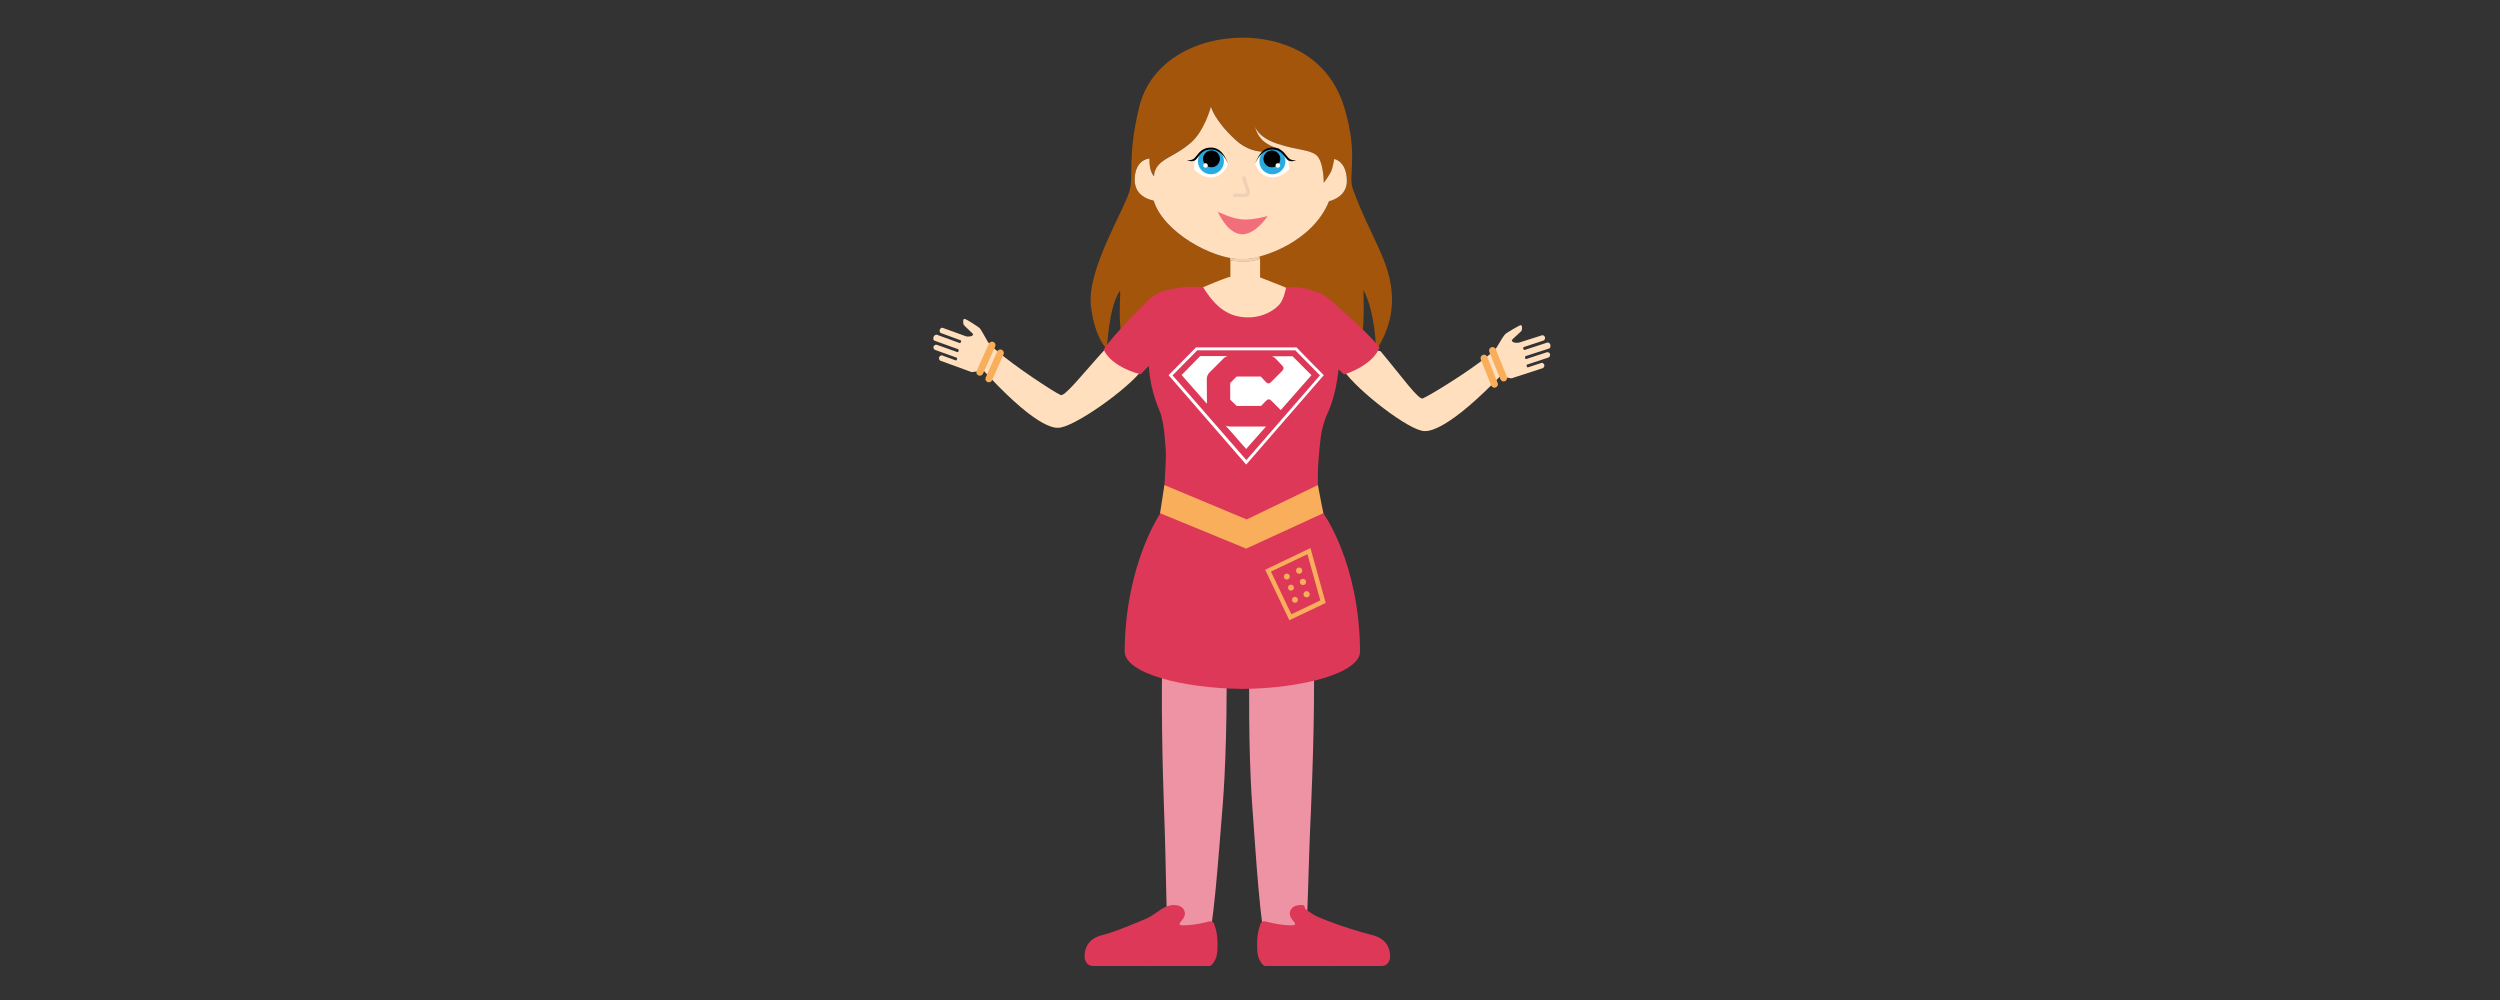 <?xml version="1.0" encoding="utf-8"?>
<!-- Generator: Adobe Illustrator 18.1.1, SVG Export Plug-In . SVG Version: 6.00 Build 0)  -->
<svg version="1.1" id="Layer_1" xmlns="http://www.w3.org/2000/svg" xmlns:xlink="http://www.w3.org/1999/xlink" x="0px" y="0px"
	 viewBox="0 0 1440 576" enable-background="new 0 0 1440 576" xml:space="preserve">
<rect x="0" y="0" width="1440" height="576" fill="#333333" stroke="none"/>
<g>
	<path fill="#A3550B" d="M801.8,171.7c-0.5-21.1-12.4-34.8-22.6-63c-2.8-7.6,3.4-19.8-4.9-46.8c-9.8-32.2-38.5-40.2-58.6-40.2
		c-26.6,0-53.1,13.5-59.5,39.9c-7,28.7-3.1,39.3-5.5,48.1c-3,11.2-25,45.9-22.3,66.9c2.4,18.8,9.2,24.4,9.2,24.4s0.9-23.7,7.3-33.3
		c1.1-1.6-1,12.3,0.9,24.8c2.4,16.1,15,16.5,15,16.5s-2.5-4.7-2.6-7.9c-0.2-7.9,3-12.3,3-12.3s2.9,8.2,3.8,9.9
		c7.3,13.6,10.1,10.6,10.1,10.6s-3-12.5,0-13.2s79.1,1,79.1,1s3.4,9,1.5,12.9c-1,2,4.8-1.1,8.7-6.5c3.6-4.9,5.3-12,5.3-12
		s2.5,6.6,2.7,8.8c0.2,2.5-0.8,10.1-0.8,10.1s11-3.8,13.1-17.7c1.3-8.4,0.6-25.7,0.6-25.7c7,12.9,7.3,34.7,7.3,34.7
		S802.2,189.2,801.8,171.7z M765.5,115.8c-9.1,22.8-37.5,33.4-50.2,33.4c-17.3,0-45.4-15.6-50.8-33.8c0,0-10.9-1.4-10.9-11.8
		c0-12.1,8.5-12.4,8.5-12.4c-0.3,7.8,2.7,10.3,2.7,10.3s-0.5-3.2,2.7-6.8c3.7-4.1,10-5.7,18.2-12.4c8.2-6.8,11.8-21,11.8-21
		s1.8,7.8,14.2,19.2s25.4,5,25.4,5s-4.2-0.3-8.8-3.9c-4.6-3.5-5.5-9.2-5.5-9.2s1.2,6.4,12.7,10.3s17.8,3.2,22.4,6.4
		c4.6,3.2,4.6,16.2,4.6,16.2s2.6-3.4,4.3-6.7c0.7-1.4,1.7-7,1.7-7s7.3,1.1,7.3,12.6C775.7,113.7,765.5,115.8,765.5,115.8z"/>
	<path fill="#FFDFBE" d="M768.5,91.6c0,0-1,5.6-1.7,7c-1.7,3.3-4.3,6.7-4.3,6.7s0-13-4.6-16.2c-4.6-3.2-10.9-2.5-22.4-6.4
		s-12.7-10.2-12.7-10.2s0.9,5.7,5.5,9.2s8.8,3.9,8.8,3.9s-13,6.4-25.4-5s-14.2-19.2-14.2-19.2s-3.7,14.2-11.8,21
		s-14.5,8.3-18.2,12.4c-3.2,3.5-2.7,6.8-2.7,6.8s-3-2.5-2.7-10.3c0,0-8.5,0.3-8.5,12.4c0,10.3,10.9,11.8,10.9,11.8
		c5.5,18.1,33.6,33.8,50.8,33.8c12.7,0,41.2-10.7,50.2-33.4c0,0,10.3-2.1,10.3-11.6C775.7,92.6,768.5,91.6,768.5,91.6z"/>
	<g>
		<path fill="#FFFFFF" stroke="#FFFFFF" stroke-width="0.25" stroke-miterlimit="10" d="M742.5,97.4c0,0-4.9,5.6-11.2,4.5
			c-6.2-1.1-8.1-7.3-8.1-7.3s2.2-8.7,9.7-8.7C738.6,86,742.6,90.7,742.5,97.4z"/>
		<path fill="#29ABE2" stroke="#29ABE2" stroke-miterlimit="10" d="M732.9,99.9L732.9,99.9c3.8,0,7-3.1,7-7l0,0c0-3.8-3.1-7-7-7l0,0
			c-3.8,0-7,3.1-7,7l0,0C725.9,96.8,729,99.9,732.9,99.9z"/>
		<path stroke="#000000" stroke-width="0.5" stroke-miterlimit="10" d="M732.6,96.1L732.6,96.1c2.5,0,4.6-2.1,4.6-4.6l0,0
			c0-2.5-2.1-4.6-4.6-4.6l0,0c-2.5,0-4.6,2.1-4.6,4.6l0,0C728,94.1,730.1,96.1,732.6,96.1z"/>
		<path fill="#FFFFFF" d="M736,96.6L736,96.6c0.7,0,1.4-0.6,1.4-1.3l0,0c0-0.7-0.6-1.3-1.4-1.3l0,0c-0.7,0-1.3,0.6-1.3,1.3l0,0
			C734.7,96.1,735.2,96.6,736,96.6z"/>
		<g>
			<path d="M746.8,92.2c-0.1,0-2.9,0.6-4.6-1.2c-0.4-0.4-0.8-0.9-1.2-1.4c-1.6-2.1-3.7-4.6-8.2-4.6c-5.6,0-7.9,4.8-9.4,8l-0.2,0.7
				l0.1-0.2c1.5-3.2,4.6-7.4,9.5-7.4c4,0,5.7,2.2,7.3,4.2c0.5,0.6,0.8,1.1,1.2,1.5C743.5,94,746.8,92.1,746.8,92.2"/>
		</g>
	</g>
	<g>
		<path fill="#FFFFFF" stroke="#FFFFFF" stroke-width="0.25" stroke-miterlimit="10" d="M687.8,97.4c0,0,4.9,5.6,11.2,4.5
			c6.2-1.1,8.1-7.3,8.1-7.3s-2.2-8.7-9.7-8.7C691.7,86,687.8,90.7,687.8,97.4z"/>
		<path fill="#29ABE2" stroke="#29ABE2" stroke-miterlimit="10" d="M697.5,99.9L697.5,99.9c-3.8,0-7-3.1-7-7l0,0c0-3.8,3.1-7,7-7
			l0,0c3.8,0,7,3.1,7,7l0,0C704.5,96.8,701.4,99.9,697.5,99.9z"/>
		<path stroke="#000000" stroke-width="0.5" stroke-miterlimit="10" d="M697.8,96.1L697.8,96.1c-2.5,0-4.6-2.1-4.6-4.6l0,0
			c0-2.5,2.1-4.6,4.6-4.6l0,0c2.5,0,4.6,2.1,4.6,4.6l0,0C702.3,94.1,700.3,96.1,697.8,96.1z"/>
		<path fill="#FFFFFF" d="M694.4,96.6L694.4,96.6c-0.7,0-1.3-0.6-1.3-1.3l0,0c0-0.7,0.6-1.3,1.3-1.3l0,0c0.7,0,1.3,0.6,1.3,1.3l0,0
			C695.7,96.1,695.1,96.6,694.4,96.6z"/>
		<g>
			<path d="M683.5,92.2c0.1,0,2.9,0.6,4.6-1.2c0.4-0.4,0.8-0.9,1.2-1.4c1.6-2.1,3.7-4.6,8.2-4.6c5.6,0,7.9,4.8,9.4,8l0.2,0.7
				l-0.1-0.2c-1.5-3.2-4.6-7.4-9.5-7.4c-4,0-5.7,2.2-7.3,4.2c-0.5,0.6-0.8,1.1-1.2,1.5C686.8,94,683.5,92.1,683.5,92.2"/>
		</g>
	</g>
</g>
<path fill="none" d="M718.4,196.7c-0.2,0-0.3,0.1-0.5,0.1C718.1,196.7,718.3,196.7,718.4,196.7z"/>
<path fill="none" d="M717.7,196.7c-0.6,0.1-1.1,0.1-1.7,0.1C716.6,196.8,717.1,196.8,717.7,196.7z"/>
<path fill="none" d="M722.1,195.9c4-1.1,7.6-3.3,10.6-6.7C729.8,192.2,726.3,194.6,722.1,195.9z"/>
<path fill="none" d="M714,196.7L714,196.7L714,196.7z"/>
<path fill="none" d="M713.3,196.5c-15.8-2.9-19-31.2-19-31.2c1.5,16.3,6.4,22.4,10.1,26.3C706.8,194.3,709.9,196,713.3,196.5z"/>
<path fill="#ED93A4" d="M670.5,466.8c1.3,31.9,1.2,73,2.8,72.6c2.6-0.6,17.7,1,22,1.7c3.3,0.5,7-53.9,8.6-72.7
	c1.1-12.3,3-41.5,2.6-87.5c-13.8-1.4-29.5-8-36.6-12.5C668.4,399.3,669.8,447.3,670.5,466.8z"/>
<path fill="#ED93A4" d="M756.4,368.5c-7.2,4.4-22.9,10.9-36.7,12.2c-0.8,46,0.9,75.2,1.9,87.5c1.4,18.7,4.7,73.2,8,72.7
	c4.3-0.6,19.4-2.1,22-1.5c1.6,0.4,1.9-40.7,3.5-72.5C755.9,447.5,757.8,399.4,756.4,368.5z"/>
<path fill="#A40062" d="M717.9,196.7c-0.1,0-0.1,0-0.2,0C717.8,196.7,717.9,196.7,717.9,196.7z"/>
<path fill="#A40062" d="M714,196.7c-0.2-0.1-0.5-0.1-0.7-0.1C713.5,196.6,713.8,196.6,714,196.7z"/>
<path fill="#A40062" d="M718.4,196.7c1.3-0.2,2.5-0.4,3.7-0.8c-1,0.3-1.9,0.5-2.9,0.6C719,196.5,718.7,196.6,718.4,196.7z"/>
<path fill="#A40062" d="M716,196.8L716,196.8c-0.6,0-1.3-0.1-1.9-0.1C714.7,196.7,715.3,196.8,716,196.8z"/>
<path fill="#A40062" d="M732.7,189.2c8-8,11.5-19.6,11.5-19.6s-0.1-0.1-0.2-0.1c-1,2-6.4,13.1-9.9,17.9
	C733.7,188,733.2,188.7,732.7,189.2z"/>
<path fill="#F5D6CB" stroke="#F5D6CB" stroke-width="3" stroke-miterlimit="10" d="M749.6,284.6"/>
<path fill="#FFDFBE" d="M869.7,211.6l-2.5,1.9c-33.8,35.7-44.8,34.8-46.6,34.8l0,0c-8.4,0.2-38.8-23.3-46.7-35
	c-5-7.3-19-27.1-15.1-34.2l3.4,1.1c5.5,3.1,15.6,9.7,19.1,13.2c3.6,3.5,7.6,7.1,10.9,8.2c1,0.3,2,0.6,3,0.7
	c12,14.3,22.4,29,24.5,27.1c3.2-1.2,26.8-15.6,37.3-24.4c1.6-1.3,2.9-2.4,4-3.3"/>
<line fill="none" stroke="#F9AE5C" stroke-width="4" stroke-linecap="round" stroke-miterlimit="10" x1="854.8" y1="206.3" x2="860.8" y2="221.3"/>
<g>
	<path fill="#FFDFBE" d="M725.7,147.7c0.1-0.1,0.2-0.1,0.2-0.1l0,0l-17.4,0.7v0.2c1.5,0.2,5,0.6,8.3,0.6
		C721.7,149.2,725.7,147.7,725.7,147.7z"/>
	<path fill="#FFDFBE" d="M725.8,159.8v-10.7c-1,0.3-4.6,1.5-8.9,1.5c-0.1,0-0.1,0-0.1,0c-3.3,0-6.5-0.4-8.1-0.6v9.4
		c-3.9,0.9-15.2,5.9-15.6,6c-1.5,0.7,2.1,10.2,2.5,11.4c2.3,6.9,6,14.7,12.7,18.3c17.3,9.3,29.8-13.1,35.4-28
		C742.3,166.2,731.9,162.1,725.8,159.8z"/>
	<path fill="#EFD0B4" d="M716.8,150.8c4.3,0,7.7-1.3,8.8-1.7v-1.5c0,0-0.1,0-0.2,0.1c-0.1,0-3.9,1.5-8.6,1.5c-3.4,0-7-0.4-8.2-0.6
		v1.4c1.7,0.2,4.7,0.8,8,0.8C716.8,150.8,716.8,150.8,716.8,150.8z"/>
</g>
<path fill="#FFDFBE" d="M561,208.1l2.5,2c32.9,36.8,43.9,36.3,45.8,36.3l0,0c8.4,0.4,40.1-22,48.6-33.4c5.3-7.1,20.2-26.5,16.5-33.7
	l-3.4,1c-5.7,3-16.1,9.1-19.9,12.5c-3.8,3.3-7.9,6.8-11.4,7.8c-1,0.3-2,0.5-3.2,0.6c-12.7,13.9-23.8,28.3-25.8,26.2
	c-3.2-1.3-26.5-16.5-36.8-25.6c-1.5-1.3-2.9-2.5-3.9-3.4"/>
<line fill="none" stroke="#F9AE5C" stroke-width="4" stroke-linecap="round" stroke-miterlimit="10" x1="576.2" y1="203.3" x2="569.6" y2="218.2"/>
<path fill="#DD3858" d="M766.7,173.2c-3-2.7-5.1-4.2-11.8-6.1c-1.2-0.3-2.9-1.7-14.2-1.8v0.7c0,0-1.2,6.5-3.7,9.3
	c-3.5,4-9.7,7.1-16.5,7.5c-8.3,0.4-13.4-2.4-16.6-4.7c-5.3-3.7-10-11.1-10.9-12.7l0.1-0.2c-0.1,0-0.2,0-0.2,0
	c-0.1-0.1-0.1-0.1-0.1-0.1s-0.2,0.1-0.7,0.1c-8.9-0.1-10.3,0-17.7,1.4c-5.8,1.1-9.8,3.1-12.7,6.1c-2.8,2.9-19.2,18.6-26,28.6
	c3.1,7.2,12.9,12.2,21.3,14.3l4.7-4.8c1.2,16.8,6.4,25.2,7.2,28.7c0.8,3.8,1.5,4.3,2.6,19.9c0.3,3.8-0.9,29-2.6,34.1
	s-1.6,14.5-2.5,20.4c-0.8,6-3,28.1-3,28.1s19.6,6,35.7,7.2c16.1,1.3,53.2-1.2,59.6-2.5c6.4-1.3,8.9-5.5,9.4-7.3
	c0.5-6-4.3-41.3-7.2-48.9c-3-7.6-1.6-24.5-1-30.9c1-11,1.7-12.9,3.6-18.8c0.8-2.5,5.6-10,7.5-28l3.2,2.9c8.2-2.6,17.7-8.2,20.4-15.6
	C787,190.6,769.7,175.9,766.7,173.2z"/>
<path fill="#FFFFFF" d="M746.8,200.1h-57.9c-5.2,5.3-10.5,10.6-15.8,16c14.9,17.2,29.8,34.3,44.7,51.5
	c14.9-17.2,29.8-34.3,44.7-51.5C757.2,210.8,752,205.5,746.8,200.1 M675.4,216.2c4.7-4.8,9.5-9.6,14.2-14.4h56.5
	c4.7,4.8,9.4,9.6,14.2,14.4c-14.1,16.3-28.2,32.5-42.4,48.8C703.7,248.7,689.6,232.5,675.4,216.2"/>
<path fill="#FFFFFF" d="M695.1,218.5c0-1.7,0.5-2.8,1.7-4.1l7.8-7.8c0.8-0.8,1.5-1.2,2.4-1.5h-15.7L680.6,216l14.6,16.6
	c0-0.1,0-0.3,0-0.4L695.1,218.5L695.1,218.5z"/>
<path fill="#FFFFFF" d="M706,245.2l11.8,13.4l11.4-12.9h-20.6C707.6,245.7,706.8,245.5,706,245.2"/>
<path fill="#FFFFFF" d="M738.4,210.4c1.2,1.2,1.2,2.1,0,3.4l-6.1,6.1c-1.2,1.2-2.1,1.3-3.3,0l-2.8-3h-13.9l-3.7,3.7v9.6l3.7,3.6
	h14.1l2.7-2.8c1.3-1.3,2.1-1.3,3.3-0.1l5.3,5.3l17.7-20.1l-10.9-10.9h-12c0.8,0.2,1.6,0.7,2.4,1.5L738.4,210.4z"/>
<path fill="#DD3858" d="M783.4,375.1c-0.4-51.2-21.2-79.5-21.2-79.5l-46.7,2.6v-0.1h-0.1h0.1v0.1l-46.4-3.7c0,0-20.9,29.4-21.3,80.6
	c-0.1,12.7,33.4,21.4,67.7,21.7l0,0c0,0,0.2,0,0.3,0s0.3,0,0.3,0l0,0C749.8,396.5,783.5,387.8,783.4,375.1z"/>
<polygon fill="#F9AE5C" points="668.2,295.6 717.8,316 762.2,295.6 759.1,279.4 718.1,299.2 670.7,279.4 "/>
<path fill="#FFDFBE" d="M571,199c-0.1-0.1-0.4-0.3-0.8-0.7c-0.2-0.2-0.5-0.5-0.7-0.7c-0.2-0.3-0.6-0.7-0.9-1.4
	c-1.9-3.4-3.2-5.6-3.9-6.7c-0.4-0.6-1.9-1.7-4.5-3.3c-2.3-1.5-3.7-2.2-4.2-2.4c-0.6-0.2-1-0.1-1.1,0.5c-0.1,0.2-0.1,0.5-0.1,0.8
	c0,1,0.1,1.6,0.3,2c0.5,0.6,1.4,1.5,2.6,2.6s2.1,2,2.6,2.5c0.2,0.2,0.2,0.4,0.2,0.5c-0.2,0.6-0.9,1-2,1.1c-1,0.1-1.7,0.1-2.4-0.2
	l-13.2-4.8c-0.3-0.1-0.6,0-1,0.3c-0.3,0.3-0.6,0.6-0.6,0.8c-0.1,0.3-0.1,0.7,0,1.1c0.1,0.4,0.3,0.7,0.6,0.8l11.4,4.2
	c0.3,0.1,0.4,0.4,0.2,1c-0.2,0.5-0.5,0.7-0.7,0.6l-13.2-4.8c-0.3-0.1-0.7,0-1.1,0.3c-0.4,0.3-0.7,0.6-0.8,1
	c-0.1,0.3-0.1,0.7-0.1,1.2c0.1,0.5,0.3,0.8,0.6,0.9l13.6,4.9c0.2,0.1,0.3,0.2,0.3,0.4c0.1,0.2,0.1,0.4,0.1,0.6
	c-0.2,0.6-0.5,0.8-0.8,0.7l-11.8-4.2c-0.3-0.1-0.7-0.1-1.1,0.2c-0.4,0.2-0.7,0.5-0.8,0.8s-0.1,0.7,0.1,1.1s0.4,0.7,0.7,0.8L551,206
	c0.3,0.1,0.4,0.4,0.2,1c-0.2,0.5-0.4,0.7-0.7,0.6l-7.9-2.9c-0.3-0.1-0.6,0-1,0.3s-0.6,0.6-0.7,0.8c0,0.1-0.1,0.2-0.1,0.4
	c0,0.1,0.1,0.3,0.2,0.8c0.2,0.4,0.3,0.6,0.5,0.7l17.8,6.5c0.5,0.2,1.5,0.1,2.9-0.2c1.2-0.3,2.1-0.6,2.8-1s1.3-0.5,1.6-0.4"/>
<line fill="none" stroke="#F9AE5C" stroke-width="4" stroke-linecap="round" stroke-miterlimit="10" x1="571.4" y1="198.8" x2="564.4" y2="214.4"/>
<path fill="#FFDFBE" d="M860.1,202.1c0.1-0.1,0.4-0.3,0.8-0.7c0.2-0.2,0.5-0.4,0.7-0.7c0.2-0.2,0.6-0.7,0.9-1.3
	c2-3.3,3.3-5.5,4.2-6.6c0.5-0.6,2-1.6,4.6-3.1c2.4-1.4,3.8-2.1,4.2-2.3c0.6-0.2,1,0,1.1,0.6c0.1,0.2,0.1,0.5,0.1,0.8
	c0,1-0.2,1.6-0.4,1.9c-0.6,0.6-1.5,1.4-2.7,2.5s-2.1,1.9-2.6,2.5c-0.2,0.2-0.2,0.4-0.2,0.5c0.2,0.6,0.8,1,1.9,1.2
	c1,0.1,1.7,0.1,2.4-0.1l13.2-4.2c0.3-0.1,0.6,0,1,0.3c0.3,0.3,0.6,0.6,0.6,0.8c0.1,0.3,0.1,0.7-0.1,1.1c-0.1,0.4-0.3,0.7-0.6,0.8
	l-11.5,3.8c-0.3,0.1-0.4,0.4-0.3,1c0.2,0.5,0.4,0.7,0.7,0.7l13.2-4.3c0.3-0.1,0.7,0,1,0.3c0.4,0.3,0.6,0.6,0.7,1
	c0.1,0.3,0.1,0.7,0,1.2s-0.3,0.8-0.6,0.9l-13.6,4.4c-0.2,0.1-0.3,0.2-0.3,0.4c-0.1,0.2-0.1,0.4-0.1,0.6c0.2,0.6,0.4,0.8,0.7,0.7
	l11.9-3.9c0.3-0.1,0.7-0.1,1.1,0.2c0.4,0.2,0.7,0.5,0.7,0.9c0.1,0.3,0.1,0.7-0.1,1.1c-0.2,0.4-0.5,0.7-0.7,0.8l-12.4,4.1
	c-0.3,0.1-0.4,0.4-0.2,1c0.2,0.5,0.4,0.7,0.7,0.6l7.9-2.6c0.3-0.1,0.6,0.1,0.9,0.3c0.3,0.3,0.6,0.6,0.6,0.8c0,0.1,0.1,0.2,0.1,0.5
	c0,0.1-0.1,0.3-0.3,0.7s-0.3,0.6-0.5,0.7l-17.8,5.8c-0.5,0.2-1.4,0.1-2.8-0.3c-1.2-0.3-2.1-0.7-2.8-1.1c-0.7-0.4-1.2-0.6-1.5-0.4"/>
<line fill="none" stroke="#F9AE5C" stroke-width="4" stroke-linecap="round" stroke-miterlimit="10" x1="859.7" y1="201.9" x2="866.1" y2="217.7"/>
<path fill="none" stroke="#EFD0B4" stroke-width="2" stroke-miterlimit="10" d="M716.3,101.6c2.2,8.7,4.7,10.9,0.2,10.9
	s-6.1,0-6.1,0"/>
<g>
	<path fill="#F9AE5C" stroke="#F9AE5C" stroke-miterlimit="10" d="M763,347l-20.1,9.6l-13.5-28.2l25.1-12L763,347z M743.6,354.5
		l17.5-8.4l-7.7-27.6l-22,10.5L743.6,354.5z"/>
</g>
<circle fill="#F9AE5C" stroke="#F9AE5C" stroke-miterlimit="10" cx="741.2" cy="332.1" r="1.2"/>
<circle fill="#F9AE5C" stroke="#F9AE5C" stroke-miterlimit="10" cx="743.6" cy="338.5" r="1.2"/>
<circle fill="#F9AE5C" stroke="#F9AE5C" stroke-miterlimit="10" cx="745.9" cy="345.5" r="1.2"/>
<circle fill="#F9AE5C" stroke="#F9AE5C" stroke-miterlimit="10" cx="748.3" cy="328.7" r="1.3"/>
<circle fill="#F9AE5C" stroke="#F9AE5C" stroke-miterlimit="10" cx="750.5" cy="335.2" r="1.3"/>
<circle fill="#F9AE5C" stroke="#F9AE5C" stroke-miterlimit="10" cx="752.6" cy="342.3" r="1.3"/>
<g>
	<path fill="#F26E7B" d="M730.2,124.4c0,0-7.2,11.2-15.3,10.5c-8.3-0.7-13.4-12.9-13.4-12.9s7.8,3.9,14.1,4.4
		C721.5,126.9,730.2,124.4,730.2,124.4z"/>
</g>
<g>
	<g>
		<line fill="none" x1="728.5" y1="556.4" x2="728.2" y2="556.4"/>
		<path fill="#DD3858" d="M728.5,556.4c10.5,0.1,67.5,0,67.5,0H728.5z"/>
		<path fill="#DD3858" d="M800.7,551.1c0,1.2-0.5,2.5-1.1,3.4c-1.3,1.9-3.4,1.9-3.4,1.9h-67.5c-1.1,0-2.5-2-3.4-3.9
			c-1.3-2.9-1.2-6.2-1.2-9.3c0-6.6,2-11.1,2.1-11.3c0.4-1,1.5-1.4,2.5-1.2c0.1,0,8.1,2.3,15.2,2.3c1.6,0,2.1-0.5,2.1-0.6
			c0-0.6-0.5-1.2-1.2-2.1c-0.8-1-1.9-2.3-1.9-4c0-2.3,1.6-5,6.3-5c3.9,0,0.7,1,3.6,3c2,1.4,4,2.8,6.7,4c12.1,5.1,26,9.1,30.2,10.1
			C792.5,539.1,800.7,541.1,800.7,551.1z"/>
	</g>
</g>
<g>
	<g>
		<line fill="none" x1="697.2" y1="556.4" x2="696.8" y2="556.4"/>
		<path fill="#DD3858" d="M629.3,556.4c0,0,57,0.1,67.5,0H629.3z"/>
		<path fill="#DD3858" d="M624.7,551.1c0,1.2,0.5,2.5,1.1,3.4c1.3,1.9,3.4,1.9,3.4,1.9h67.5c1.1,0,2.5-2,3.4-3.9
			c1.3-2.9,1.2-6.2,1.2-9.3c0-6.6-2-11.1-2.1-11.3c-0.4-1-1.5-1.4-2.5-1.2c-0.1,0-8.1,2.3-15.2,2.3c-1.6,0-2.1-0.5-2.1-0.6
			c0-0.6,0.5-1.2,1.2-2.1c0.8-1,1.9-2.3,1.9-4c0-2.3-1.6-5-6.3-5c-3.9,0-6.7,2-9.6,4c-2,1.4-4,2.8-6.7,4c-12.1,5.1-20,8.1-24.2,9.1
			C632.8,539.1,624.7,541.1,624.7,551.1z"/>
	</g>
</g>
</svg>
